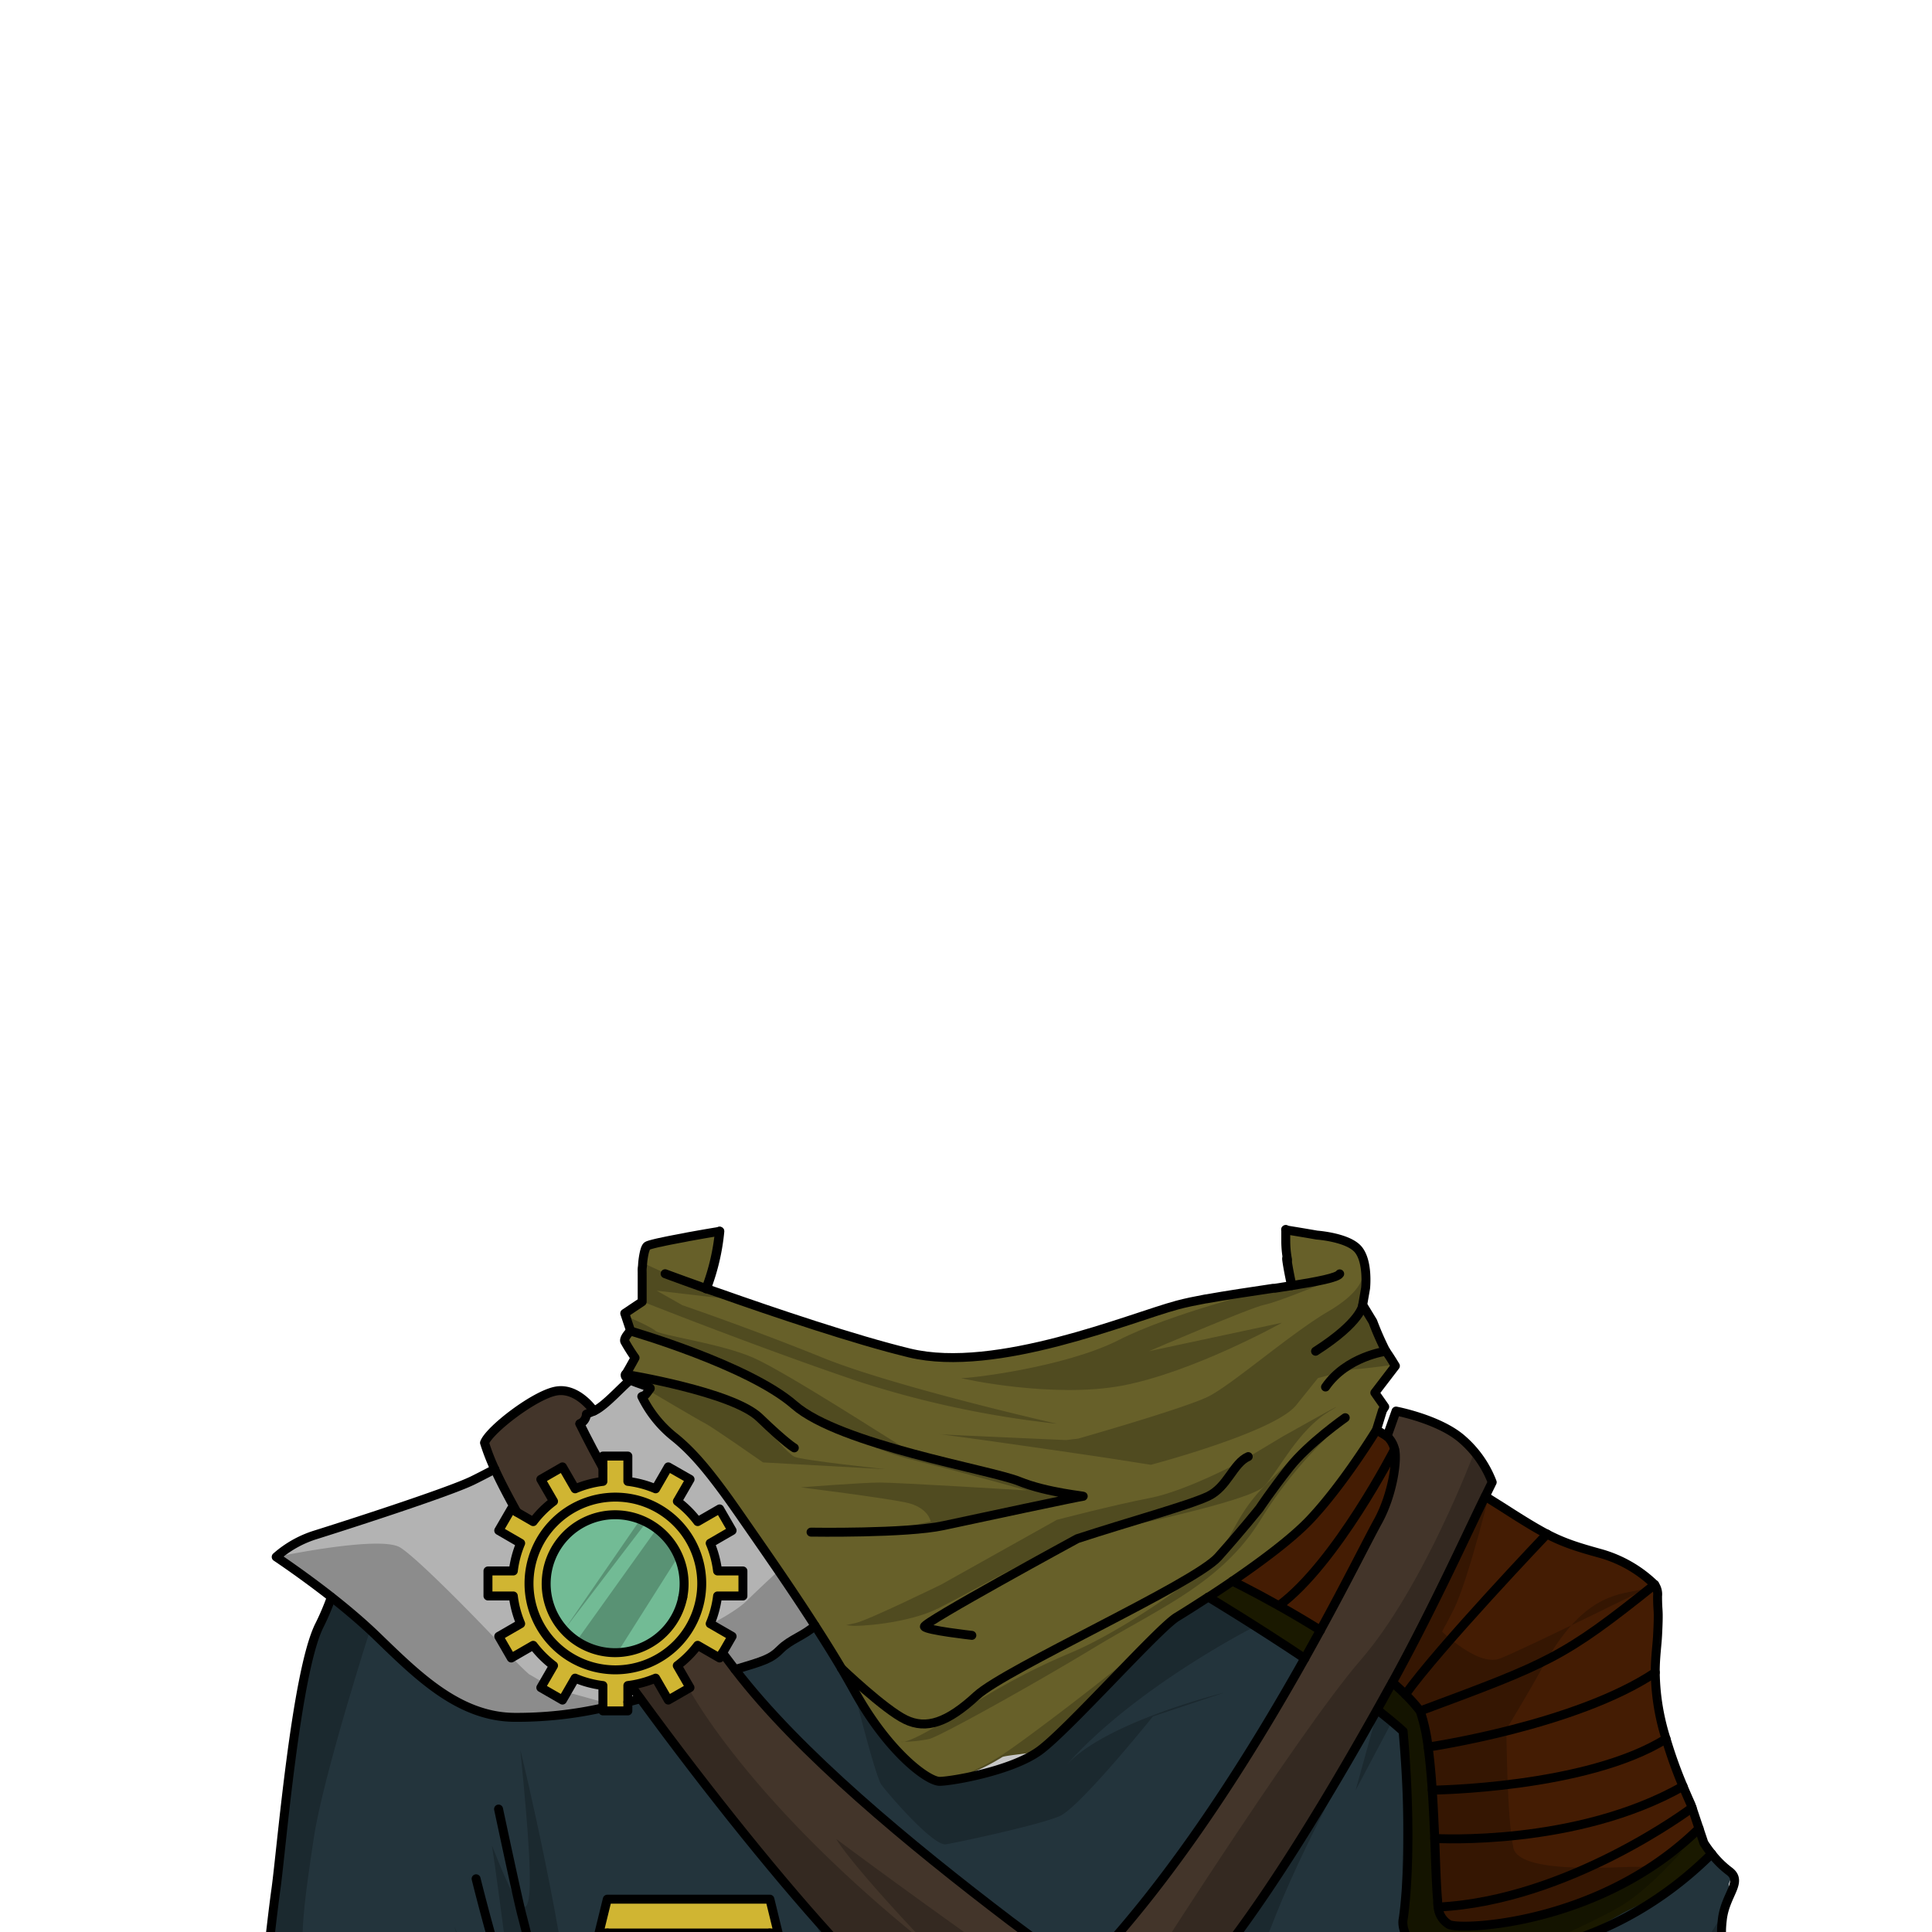 <svg xmlns="http://www.w3.org/2000/svg" xmlns:xlink="http://www.w3.org/1999/xlink" viewBox="0 0 432 432">
  <defs>
    <style>.GUNDAN_MONKEY_OUTFIT_MONKEY_OUTFIT_16_cls-1,.GUNDAN_MONKEY_OUTFIT_MONKEY_OUTFIT_16_cls-12,.GUNDAN_MONKEY_OUTFIT_MONKEY_OUTFIT_16_cls-13{fill:none;}.GUNDAN_MONKEY_OUTFIT_MONKEY_OUTFIT_16_cls-2{isolation:isolate;}.GUNDAN_MONKEY_OUTFIT_MONKEY_OUTFIT_16_cls-3{clip-path:url(#GUNDAN_MONKEY_OUTFIT_MONKEY_OUTFIT_16_clip-path);}.GUNDAN_MONKEY_OUTFIT_MONKEY_OUTFIT_16_cls-4{fill:#43352a;}.GUNDAN_MONKEY_OUTFIT_MONKEY_OUTFIT_16_cls-5{fill:#441c03;}.GUNDAN_MONKEY_OUTFIT_MONKEY_OUTFIT_16_cls-6{fill:#676029;}.GUNDAN_MONKEY_OUTFIT_MONKEY_OUTFIT_16_cls-7{fill:#1a1900;}.GUNDAN_MONKEY_OUTFIT_MONKEY_OUTFIT_16_cls-8{fill:#23343c;}.GUNDAN_MONKEY_OUTFIT_MONKEY_OUTFIT_16_cls-9{fill:#d0b532;}.GUNDAN_MONKEY_OUTFIT_MONKEY_OUTFIT_16_cls-10{fill:#72bb95;}.GUNDAN_MONKEY_OUTFIT_MONKEY_OUTFIT_16_cls-11{fill:#b3b3b3;}.GUNDAN_MONKEY_OUTFIT_MONKEY_OUTFIT_16_cls-12,.GUNDAN_MONKEY_OUTFIT_MONKEY_OUTFIT_16_cls-13{stroke:#000;stroke-linecap:round;stroke-linejoin:round;}.GUNDAN_MONKEY_OUTFIT_MONKEY_OUTFIT_16_cls-12{stroke-width:2px;}.GUNDAN_MONKEY_OUTFIT_MONKEY_OUTFIT_16_cls-13{stroke-width:2.09px;}.GUNDAN_MONKEY_OUTFIT_MONKEY_OUTFIT_16_cls-14{opacity:0.22;mix-blend-mode:multiply;}</style>
    <clipPath id="clip-path">
      <path class="GUNDAN_MONKEY_OUTFIT_MONKEY_OUTFIT_16_cls-1" d="M303.07,216.51a.8.8,0,0,1,.07.36.91.91,0,0,1-.65.82l-1.28.44c.07.9.15,1.73.26,2.51a65.28,65.28,0,0,1,9.95,6.19c.38.29,1.15.9,2,1.64.33.29.68.6,1,.91a.91.91,0,0,1,.11,1.15.89.89,0,0,1-.74.39h0a1,1,0,0,1-.35-.07,41.57,41.57,0,0,0-3.92-1.52l-.11,0c-.51-.17-1-.34-1.51-.48l-.44-.13-.52-.15a57.15,57.15,0,0,0-5.92-1.33l0,.14a146.6,146.6,0,0,0,15.83,6.06A102.31,102.31,0,0,0,329,236.46a66,66,0,0,0,11.45,1.17.89.89,0,0,1,.35,1.71,20.21,20.21,0,0,1-2.13.79A47.53,47.53,0,0,1,328.42,242l0,.14.26.1q.48.17,1,.39l.89.37.12,0,1,.42c.21.09.44.2.65.31s.71.33,1.08.53c1,.5,1.91,1,2.83,1.59l.13.08a4.53,4.53,0,0,1,.4.26l.71.46.6.41c.76.52,1.58,1.16,2.44,1.88l.15.12a3.76,3.76,0,0,1,.32.28c.34.29.72.64,1.09,1l.43.42c.11.1.21.21.31.32a3.5,3.5,0,0,1,.37.39c.17.17.35.36.52.56s.28.3.44.49c.73.86,1.39,1.73,2,2.64.16.22.32.46.47.71l.08.12.28.47a31.6,31.6,0,0,1,1.53,2.88c.09.23.18.43.3.68s.31.78.49,1.24l0,.11c.09.24.18.49.27.76,0,0,0,.08,0,.14s.14.84.26,2.06c1.19,1.64,2.28,3.3,3.24,4.94,9.54,16.31,11.44,39.67,4.73,58.13a55,55,0,0,1-17.93,25c-1.11.85-2.28,1.66-3.57,2.47a37.52,37.52,0,0,1-14.55,5.38q-.76.11-1.56.18h-.1l-.41,0c-.74.06-1.5.09-2.27.09h-.59c-.51,0-1,0-1.57-.05s-1.37-.09-2.15-.18a36.5,36.5,0,0,1-4.27-.79l-.13,0-.35-.1a40,40,0,0,1-12.72-5.89,51.47,51.47,0,0,1-16.93-20.07.89.89,0,0,1,.41-1.19.9.9,0,0,1,1.2.41A49.64,49.64,0,0,0,296.65,352a39.14,39.14,0,0,0,12.46,3c.67,0,1.37.08,2.08.08.4,0,.8,0,1.19,0l.63,0c8.33-.49,16.63-4.53,23.36-11.38a47.91,47.91,0,0,0,8.93-12.74,31.09,31.09,0,0,0,.55-11.57c-.07-.54-.16-1.08-.25-1.6a50.87,50.87,0,0,0-5.57-15.1,77.07,77.07,0,0,0-9.13-13.39l-.13.07c.5,1.57.91,3,1.24,4.45.25,1.06.47,2.18.68,3.34a51.32,51.32,0,0,1,.36,16.08v.16c-.14,1-.35,2.16-.63,3.42l-.06.27c-.07.29-.14.56-.21.83a1.05,1.05,0,0,1-.71.68s0,.08,0,.11v-.07l-.06-.06h-.07a.64.64,0,0,1-.24,0,.85.85,0,0,1-.54-.42.93.93,0,0,1-.06-.74c0-.18.09-.36.12-.55a29.65,29.65,0,0,0-2.19-7.72,44.57,44.57,0,0,0-5.79-9.54c-.85-1.11-1.71-2.15-2.53-3.1l-.45-.52a65.33,65.33,0,0,0-10.8-9.73,57,57,0,0,0-6.14-3.82l-.09.11a40.21,40.21,0,0,1,4.29,5.46c.31.47.6.94.88,1.43.05.07.2.37.2.37.13.23.26.47.39.74a20.07,20.07,0,0,1,.86,2,28,28,0,0,1,1.5,5.08,4.64,4.64,0,0,1,.11.65,12.65,12.65,0,0,1,.16,1.88c0,5.4-3.67,9.4-9.78,15.35a.89.89,0,0,1-1.25,0,.9.9,0,0,1,0-1.25,26.8,26.8,0,0,0,5.92-8.79,14.43,14.43,0,0,0,.26-9.92A18,18,0,0,0,305,293a20.63,20.63,0,0,0-1.35-2.2l-.06-.09c-.28-.39-.59-.81-.92-1.22a4.19,4.19,0,0,0-.26-.33,38.31,38.31,0,0,0-6.88-6.31,60.12,60.12,0,0,0-6.66-4.2l-.17-.09c-.85-.47-1.78-.95-3.12-1.62a48,48,0,0,1-7.57-1l-.14,0,.06.13c4.13,10.13,5.22,19.61,3.22,28.22a35.6,35.6,0,0,1-1,3.51,33.59,33.59,0,0,1-1.56,3.75.9.9,0,0,1-.81.5,1,1,0,0,1-.37-.08.89.89,0,0,1-.45-1.16,27.46,27.46,0,0,0,1.71-6.08c2.47-15.42-8-30.58-9.27-32.28l-.69-.5-.5-.43a2.76,2.76,0,0,1-.27-.23l-.18-.16c-.23-.23-.46-.46-.66-.68s-.47-.54-.68-.81a10.14,10.14,0,0,1-.83-1.27l-.05-.07-.06.06c-.84.68-1.6,1.25-2.37,1.77a32.27,32.27,0,0,1-4.89,2.82,22.79,22.79,0,0,1-9.63,2.3c-1.12,0-2.13,0-3-.06-1.71-.06-3.31-.18-4.76-.34a63.9,63.9,0,0,1-6.91-1.08A57.83,57.83,0,0,1,227.8,272c-1.65-.57-3.21-1.21-4.73-1.88a16.8,16.8,0,0,1-3.19,2.31c-1.5,1.66-14.59,16.65-11.49,32.24a24.17,24.17,0,0,0,2.11,6,.91.91,0,0,1-.36,1.19.86.86,0,0,1-.44.12.91.91,0,0,1-.77-.44,30,30,0,0,1-3.23-7.34c-2.47-8.58-1.12-18.09,4-28.26l.06-.13-.14,0a71.42,71.42,0,0,1-9.79,1.08,93.26,93.26,0,0,0-11.14,5.21c-.44.24-.87.48-1.29.73-5.55,3.26-9.51,6.68-11.79,10.17-4.42,6.77-2.28,13.86,6.35,21.07a.9.9,0,0,1,.12,1.24.94.94,0,0,1-.7.34.87.87,0,0,1-.55-.2c-11.48-9-14.79-12.78-10-23.08a21,21,0,0,1,1.82-3.08,40,40,0,0,1,6.59-7l-.08-.12a77,77,0,0,0-25.43,17.47,43.65,43.65,0,0,0-7.19,9.55,24.86,24.86,0,0,0-2.75,7.82l0,.08h0l-.09,0-.05.15a.78.78,0,0,1-.13.18.5.5,0,0,1-.07.08.85.85,0,0,1-.17.12l-.1.05-.16,0a.31.31,0,0,1-.15,0h-.07l-.12,0a1.09,1.09,0,0,1-.31-.13,1,1,0,0,1-.24-.23.92.92,0,0,1-.15-.3l-.06-.21a41.34,41.34,0,0,1-.35-19.73,47,47,0,0,1,2.59-8.32l-.12-.08a77.62,77.62,0,0,0-12,14,45.25,45.25,0,0,0-6.92,15.07c-.11.52-.22,1.05-.31,1.64a24.82,24.82,0,0,0,.68,11.42,49.09,49.09,0,0,0,12,13.42l0-.06,0,.14a50.32,50.32,0,0,0,29.08,10.72c.49,0,1,0,1.46,0a57.51,57.51,0,0,0,18.3-3.15,54.23,54.23,0,0,0,20.28-19.36.9.9,0,0,1,.77-.43.93.93,0,0,1,.46.12.88.88,0,0,1,.4.56.83.83,0,0,1-.1.67,56,56,0,0,1-21,20,57.78,57.78,0,0,1-9.55,4.19l-1.19.39-.33.1-.13,0c-1.57.48-3.18.88-4.78,1.21l-.7.13-.25.05-1,.17-.21,0c-.41.07-.85.15-1.28.2s-1.06.14-1.61.2l-1.41.13-.14,0h-.11c-1.16.09-2.31.14-3.42.15h-.54l-1.63,0-1,0-.47,0-1.77-.15c-.6-.05-1.19-.12-1.79-.2l-.15,0c-.52-.08-1.06-.15-1.6-.25l-1.09-.19-.2,0-.68-.14c-.52-.1-1.05-.22-1.56-.35l-.12,0a10.56,10.56,0,0,0-1.32-.26l.09-1.06h-.15v.06l-.22.86c-.55-.16-1.1-.32-1.65-.5s-1-.31-1.5-.49l-.28-.1-.43-.15-.36-.13-.66-.24-1.62-.65c-.46-.19-.93-.39-1.4-.61s-1.1-.49-1.65-.76l-.37-.18c-.57-.29-1.16-.59-1.74-.91l-.32-.18c-.3-.16-.61-.32-.9-.5-1-.6-2-1.17-2.86-1.75s-1.48-1-2.21-1.51c-.95-.67-1.91-1.41-2.93-2.25l-.79-.65-1.06-.94c-.55-.48-1.05-.94-1.53-1.41s-.77-.75-1.15-1.13l-.55-.57-.28-.3L120,342c-.17-.18-.34-.36-.49-.55l-.07-.07-.08-.12h0l-.07-.1c-.53-.59-1-1.18-1.5-1.79-.33-.39-.65-.8-1-1.22l-.11,0V338l-.09-.12c-.1-.13-.18-.25-.26-.37s-.42-.54-.63-.85l-.42-.59c-.36-.53-.73-1.08-1.07-1.62s-.64-1-1-1.54l-.18-.32c-.21-.36-.42-.71-.61-1.08-.08-.12-.38-.67-.38-.67a.53.53,0,0,1-.06-.13l-.33-.61-.16-.31-.21-.41-.06-.13c-.3-.59-.59-1.19-.86-1.8a58.17,58.17,0,0,1-4.92-26.72c0-1.19.16-2.47.31-3.9.2-1.68.42-3.17.69-4.55a57.78,57.78,0,0,1,9.82-23.09c.33-.45.66-.89,1-1.33s.55-.7.84-1.05.81-1,1.23-1.47l.94-1.09c.15-1.15.3-2,.31-2a.58.58,0,0,1,.06-.17c.2-.48.42-.95.65-1.42s.34-.68.55-1l0-.09a27.1,27.1,0,0,1,2-3c.17-.24.36-.48.55-.72.42-.54.9-1.1,1.52-1.77l.23-.24c.39-.41.81-.83,1.24-1.23.2-.2.43-.41.66-.61s.37-.32.58-.5c.45-.4.94-.78,1.43-1.16l.09-.07c.18-.14.37-.29.56-.42a47.75,47.75,0,0,1,10-5.54l1.34-.53.1,0,.57-.21.18-.07,1.15-.41.65-.21a6.48,6.48,0,0,1,.62-.2c.4-.14.81-.27,1.22-.39l.24-.07V242l-2-.15h-.16a65.83,65.83,0,0,1-10.46-1.64l-.15,0c-.87-.23-1.72-.49-2.5-.77a.89.89,0,0,1,.29-1.73,102.5,102.5,0,0,0,14.3-1.17c4.79-.71,9.89-1.75,15.15-3.07,6.34-1.6,13.15-3.69,19.69-6.06l0-.14c-1.43.18-3,.44-4.87.8a77.64,77.64,0,0,0-9.57,2.43l-.3.09h0l-1,.34a.87.87,0,0,1-.32.06.89.89,0,0,1-.52-1.6c1-.75,2-1.47,3-2.13a92.83,92.83,0,0,1,16.91-8.12l.22-.09-5.47-1.28a.88.88,0,0,1-.69-.84.89.89,0,0,1,.63-.88,34.73,34.73,0,0,1,9.14-1.07h1.09L139.5,117-6.93,133V442.5H445V120.86Z" />
    </clipPath>
  </defs>
  <g class="GUNDAN_MONKEY_OUTFIT_MONKEY_OUTFIT_16_cls-2">
    <g id="Outfit">
      <g class="GUNDAN_MONKEY_OUTFIT_MONKEY_OUTFIT_16_cls-3">
        <path class="GUNDAN_MONKEY_OUTFIT_MONKEY_OUTFIT_16_cls-4" d="M327,321.84a24,24,0,0,1,6.71,9.59s-.55,1.13-1.56,3.17c-3.1,6.2-11.45,24.67-20.76,41.58-1.13,2-2.27,4.09-3.44,6.17-15.06,26.85-34,57.41-48.12,69-5.56-2.91-11.42-6.32-17.59-10.33,20-20.63,37.45-48.62,49.55-70.19,1.22-2.17,2.38-4.28,3.49-6.3C301.55,353,306,344,308.13,340.16c3.29-6,4.34-13.74,3.71-16.08a5.79,5.79,0,0,0-1.66-2.9l0,0,2-5.64S321.87,317.35,327,321.84Z" />
        <path class="GUNDAN_MONKEY_OUTFIT_MONKEY_OUTFIT_16_cls-4" d="M320.54,467.65l.55,25.25H300.52C262.78,484.79,210.1,459,188,435.26c-12.51-13.44-29.58-34.59-44.77-55.42l-2.2-3a23.06,23.06,0,0,0,5.62-1.57l2.83,4.9,4.85-2.79-2.84-4.91A23.25,23.25,0,0,0,156,367.9l4.91,2.83.66-1.15c.92,1.23,1.86,2.48,2.82,3.73h0c14.26,18.65,39,39.07,61.53,56.22q8.46,6.42,16.3,11.5c6.17,4,12,7.42,17.59,10.33C293.87,469.25,315.89,468.14,320.54,467.65Z" />
        <path class="GUNDAN_MONKEY_OUTFIT_MONKEY_OUTFIT_16_cls-5" d="M378.36,404.21l-.23-.68c-.64-1.43-1.24-2.8-1.79-4.12a102.19,102.19,0,0,1-3.8-10.6A51.37,51.37,0,0,1,370.13,374c0-3.4.4-5.95.52-8.29.33-6.5,0-4.71,0-8.78a3.73,3.73,0,0,0-.67-2.58,28.39,28.39,0,0,0-12-6.92c-5.34-1.47-8.34-2.43-12.09-4.38-2.42-1.26-5.15-2.92-9-5.41-1.42-.91-3-1.92-4.76-3-3.1,6.2-11.45,24.67-20.76,41.58,1,.9,2,1.8,2.9,2.7a40.1,40.1,0,0,1,3.29,3.69,41.2,41.2,0,0,1,1.78,8.08c.4,3,.7,6.24.92,9.63.25,3.61.41,7.33.56,10.81.21,5.69.36,10.78.65,13.84a7.85,7.85,0,0,0,.11,1.49,5,5,0,0,0,2.48,3.92c2.76,1.3,33.92.06,55.86-21.5Z" />
        <path class="GUNDAN_MONKEY_OUTFIT_MONKEY_OUTFIT_16_cls-5" d="M310.18,321.18l0,0-2.36-1.43s-7.31,12-14.78,19.95c-4,4.26-11.09,9.51-17.46,13.86,0,0,4.36,2.12,10.39,5.5,2.83,1.58,6,3.45,9.3,5.5C301.55,353,306,344,308.13,340.16c3.29-6,4.34-13.74,3.71-16.08A5.79,5.79,0,0,0,310.18,321.18Z" />
        <path class="GUNDAN_MONKEY_OUTFIT_MONKEY_OUTFIT_16_cls-6" d="M307.44,311.4l2.21,3.14-.49.8-1.36,4.39s-7.31,12-14.78,19.94c-4,4.27-11.09,9.52-17.45,13.87-1.88,1.29-3.71,2.5-5.36,3.58h0a1.67,1.67,0,0,1-.24.16c-1.73,1.13-3.27,2.11-4.51,2.89l-.72.46-.06,0c-.22.14-.45.27-.64.41l-.88.53a27.82,27.82,0,0,0-3.64,3.14c-.15.14-.31.3-.46.46a1.57,1.57,0,0,0-.27.25c-5,4.89-12.8,13.21-18.92,19.29-.53.54-1.07,1.07-1.59,1.56-1.19,1.16-2.3,2.21-3.29,3.1l-.42.37c-.38.34-.73.65-1.06.92l-.08.06-.34.27c-.23.17-.44.34-.64.48-.69.5-7.63,1-8.35,1.42-.23.15-.47.3-.7.43a.2.2,0,0,1-.09.05l-.69.41a42.85,42.85,0,0,1-7.66,3.47l-.68.22c-.56.17-1.09.32-1.57.43l-.47.11-.19,0-.39.08-.37.06-.34,0c-.3,0-.57.05-.8.05a7.68,7.68,0,0,1-3.53-1.55l-.81-.58c-.27-.19-.56-.4-.85-.64s-.36-.29-.55-.44l-.6-.52-.41-.37c-.06,0-.11-.1-.17-.15l-.15-.14a46.46,46.46,0,0,1-3.31-3.37l-.86-1c-.29-.34-.57-.68-.86-1-.17-.2-.33-.41-.5-.62s-.39-.49-.59-.75c-.66-.89-1.34-1.82-2-2.81-.18-.25-.36-.51-.53-.77-1.1-1.65-2.2-3.45-3.28-5.39l-.15-.29a.44.44,0,0,0-.06-.1c-.85-1.54-1.77-3.12-2.72-4.74-1.86-3.13-3.88-6.36-5.94-9.56-1.25-1.94-2.51-3.87-3.77-5.76L177.26,356c-4.69-7-9.12-13.28-12-17.43l-2.11-3c-4.74-6.64-8.21-10.78-12.19-14a26.14,26.14,0,0,1-7.46-9.23,2.65,2.65,0,0,1,.36-.14,1.21,1.21,0,0,0,.36-.18l.09-.08a4.68,4.68,0,0,0,.53-.64l.12-.15.42-.58s0,0,0-.05,0,0,0-.05a.65.65,0,0,0-.23-.17l0,0-.16-.07-.21-.09-.19-.07-1.94-.69-.46-.17a7.21,7.21,0,0,1-2-1.06,1.14,1.14,0,0,1-.16-.15v0a.5.5,0,0,1-.08-.14.4.4,0,0,1,0-.41c1-1.83,2.09-3.71,2.09-3.71a39.84,39.84,0,0,1-2.38-3.63c-.33-.76,1.3-2.38,1.3-2.38l-1.3-3.9,3.89-2.6v-5s0-.41,0-1c0-.08,0-.16,0-.24s0-.13,0-.21c0-.29,0-.6,0-.94s.06-.63.09-.95a17.74,17.74,0,0,1,.45-2.93c0-.12.07-.24.11-.36a1.72,1.72,0,0,1,.07-.21c0-.08.07-.16.1-.23a1.18,1.18,0,0,1,.11-.19,1,1,0,0,1,.15-.18l.11-.07a2.11,2.11,0,0,1,.37-.15c.26-.09.62-.18,1.06-.3l.54-.13.25-.06.5-.11h.06l.85-.19c1.3-.28,2.86-.57,4.55-.89l1-.2,2.12-.38,1.08-.19c1.24-.22,2.54-.43,3.75-.63a48.86,48.86,0,0,1-3,12.82l2.92,1c12.06,4.26,30.45,10.48,42.58,13.4,19.4,4.66,49.34-7.92,59.84-10.73,1.78-.48,4-.94,6.37-1.38l.1,0c4.62-.83,10.05-1.63,15-2.37l.19,0,.14,0c1.31-.2,2.57-.39,3.78-.59-.76-3.41-1.06-5.68-1.09-5.95l.08,0,0-.16a22.7,22.7,0,0,1-.33-3.67c0-.22,0-.45,0-.68,0-.51,0-1,0-1.52,0-.16,0-.32,0-.47h0l.18,0,.24,0,.38.06.37.06.38.06,1.64.27.45.08.47.07.4.08c.13,0,.27,0,.39.06l2.12.36s7,.49,9.26,3.25,1.62,8.62,1.62,8.62l-.65,3.74,2.27,3.73s.11.3.31.77a1.46,1.46,0,0,0,.07.19c.29.72.7,1.75,1.13,2.73l.33.79a14.43,14.43,0,0,0,1.09,2.18c.15.19.34.47.57.79l.21.33c.36.56.75,1.19,1,1.6a1.12,1.12,0,0,0,.1.16l.22.37Z" />
        <path class="GUNDAN_MONKEY_OUTFIT_MONKEY_OUTFIT_16_cls-7" d="M381,412.09l-1.09-3.25c-21.94,21.56-53.1,22.8-55.86,21.5a5,5,0,0,1-2.48-3.92,7.85,7.85,0,0,1-.11-1.49c-.29-3.06-.44-8.15-.65-13.84-.15-3.48-.31-7.2-.56-10.81-.22-3.39-.52-6.68-.92-9.63a41.2,41.2,0,0,0-1.78-8.08,40.1,40.1,0,0,0-3.29-3.69c-.9-.9-1.88-1.8-2.9-2.7-1.13,2-2.27,4.09-3.44,6.17,2.16,1.68,4.1,3.28,5.74,4.77,2.43,27.78,0,42.08,0,42.08s-.54,2.38,2,5.64a6.62,6.62,0,0,0,3,1.48c9.1,2.69,38.93,3.11,64-21.81A26.31,26.31,0,0,1,381,412.09Z" />
        <path class="GUNDAN_MONKEY_OUTFIT_MONKEY_OUTFIT_16_cls-7" d="M275.56,353.54c-1.87,1.29-3.7,2.5-5.35,3.58.27.17,10.52,6.36,21.55,13.72,1.22-2.17,2.38-4.28,3.49-6.3-3.28-2.05-6.47-3.92-9.3-5.5C279.92,355.66,275.56,353.54,275.56,353.54Z" />
        <path class="GUNDAN_MONKEY_OUTFIT_MONKEY_OUTFIT_16_cls-8" d="M389.59,449.14c-.12-.43-.24-.84-.36-1.24-.21-.71-.41-1.37-.61-2-.14-.46-.27-.88-.41-1.3s-.26-.79-.39-1.17c-.18-.57-.36-1.09-.53-1.59l-.34-.95c-.49-1.39-.93-2.53-1.3-3.5l-.18-.47-.33-.87a.76.76,0,0,0,0-.11c-.08-.24-.17-.46-.24-.69s-.25-.73-.35-1.07v-.05a7.79,7.79,0,0,1-.27-1.11c0-.15-.06-.29-.08-.44l0-.2c0-.16,0-.31,0-.48v0a3.25,3.25,0,0,1,0-.33c0-.68,1-1.45,1.07-2.35.06-.44.12-.86.18-1.27v0c.05-.34.11-.66.18-1a.11.11,0,0,1,0-.06c.05-.3.11-.58.17-.85a36.82,36.82,0,0,0,.74-3.82,5.59,5.59,0,0,0,0-.57c0-1.26,1.5-2.29.19-3.26a20.69,20.69,0,0,1-3.9-3.86q-2.73,2.72-5.49,5l-1,.83c-.76.63-2.5,1.23-3.26,1.82-.27.21-.54.42-.81.61-2.66,2-7.24,3.73-9.87,5.25-.27.17-.54.31-.81.46-.59.34-1.18.66-1.77,1-.29.16-.57.31-.86.45-1.14.58-2.28,1.13-3.4,1.63-.29.14-.57.26-.85.37-.83.37-1.66.71-2.49,1l-.83.31c-1.09.41-2.17.79-3.25,1.14l-.8.25a67.27,67.27,0,0,1-7.45,1.84h0l-.13,0h0c-.74.14-1.46.25-2.17.35l-.7.1-1.39.18-1.43.14-1.53.11c-.33,0-.66,0-1,.05h0l-.73,0q-1,0-2,0h-.5l-.79,0-1,0c-.42,0-.82-.05-1.21-.09s-.94-.07-1.37-.13l-.66-.07c-.86-.11-1.65-.24-2.38-.39-.48-.11-.93-.21-1.35-.32-.15,0-.3-.07-.44-.12h0a.47.47,0,0,1-.16,0,8.4,8.4,0,0,1-2.72-1.2h0a2,2,0,0,1-.3-.27c-2.59-3.26-2-5.64-2-5.64s2.43-14.3,0-42.08c-.75-.68-1.56-1.38-2.42-2.1-.64-.54-1.32-1.09-2-1.65h0l-1.29-1c-.09.17-.19.34-.29.51l-2,3.54c0,.09-.09.16-.13.25h0c-2.07,3.65-4.22,7.35-6.39,11.05l-.79,1.32c-.24.42-.5.83-.75,1.25-.5.85-1,1.71-1.53,2.55-2.58,4.27-5.19,8.48-7.81,12.57q-1.46,2.26-2.92,4.47c-3.39,5.15-6.79,10-10.11,14.41-.71,1-1.42,1.87-2.12,2.76-.46.6-.93,1.19-1.4,1.77l-.69.85c-.67.83-1.34,1.63-2,2.41a1.27,1.27,0,0,1-.11.13c-.67.77-1.32,1.52-2,2.24-.89,1-1.78,1.93-2.64,2.81l-.65.65c-.84.83-1.67,1.6-2.47,2.32-.24.22-.46.41-.69.6l-.64.55c.63.33,1.25.66,1.87,1,.4.22.8.41,1.19.61.55.28,1.1.56,1.65.82q5,2.43,9.58,4.35h0a0,0,0,0,0,0,0h0l2.09.84c.53.23,1.07.44,1.6.64l1.6.62c1.85.69,3.65,1.33,5.38,1.89.55.19,1.1.38,1.65.54,2.2.7,4.29,1.31,6.29,1.84l1.48.38,1.25.3c.6.15,1.2.28,1.78.41.87.2,1.72.37,2.54.54s1.35.26,2,.37l1.18.21c1.51.25,2.93.44,4.26.6.62.08,1.2.14,1.78.2l1.11.09c.51,0,1,.08,1.49.11l1.52.09,1,0a47.16,47.16,0,0,0,6.41-.18l.55,25.25h76.4S393.71,463.44,389.59,449.14Z" />
        <path class="GUNDAN_MONKEY_OUTFIT_MONKEY_OUTFIT_16_cls-8" d="M297.76,492.28c-.87-.2-1.73-.41-2.6-.64l-.19,0q-3.51-.9-7.1-2l-.12,0-1.91-.59c-.55-.16-1.11-.34-1.67-.53s-1.23-.4-1.85-.6-1-.34-1.52-.51c-2.7-.91-5.4-1.9-8.12-2.94-1-.39-2-.78-3-1.19s-1.87-.75-2.81-1.14q-2.7-1.12-5.41-2.32c-.52-.23-1.05-.46-1.57-.71-1.24-.55-2.49-1.12-3.73-1.71l-1.86-.87c-.91-.44-1.83-.88-2.74-1.34s-1.86-.92-2.78-1.39l-.19-.1c-1-.5-2-1-3-1.52-.73-.38-1.48-.77-2.21-1.17-1.21-.65-2.41-1.31-3.61-2l-.21-.12-1.81-1c-.52-.3-1.05-.59-1.57-.9l-1.75-1a2.09,2.09,0,0,1-.29-.16l-.61-.36a1.53,1.53,0,0,1-.16-.11l-.49-.29-2.45-1.47-2.82-1.75-.07-.05c-.85-.53-1.7-1.07-2.54-1.62-.24-.14-.47-.3-.71-.46-.8-.52-1.59-1-2.37-1.57s-7.61-.93-8.29-1.4c-1.75-1.2-3.47-2.41-5.15-3.65l-1.37-1c-.66-.48-1.3-1-1.93-1.45-.82-.62-1.63-1.25-2.43-1.88l-1.39-1.13c-.47-.36-.92-.73-1.37-1.11s-.91-.75-1.35-1.13-.88-.74-1.31-1.12a119.54,119.54,0,0,1-9.38-9c-2.06-2.22-4.26-4.65-6.53-7.25h0c-1.61-1.83-3.27-3.74-4.95-5.73-1.37-1.6-2.76-3.26-4.16-5-.92-1.1-1.84-2.21-2.77-3.35-.5-.61-1-1.23-1.51-1.86s-1-1.19-1.45-1.78l-1.32-1.64a1.09,1.09,0,0,1-.13-.17c-4.37-5.44-8.84-11.16-13.23-17-.5-.64-1-1.3-1.47-2s-1-1.29-1.46-1.94l-1.46-1.95c-.62-.83-1.24-1.66-1.84-2.49-.34-.45-.66-.9-1-1.34l-1.49-2c-.93.27-1.86.51-2.79.75v2h-5.58v-.65h0l-.07,0c-1.46.31-2.89.58-4.31.82l-.87.15c-1.13.18-2.24.34-3.34.47a80.86,80.86,0,0,1-11.31.65,21.85,21.85,0,0,1-2.3-.14c-.37,0-.74-.08-1.1-.13-.69-.11-1.38-.24-2-.41l-.65-.15-.4-.11-.53-.16-.58-.18c-.26-.08-.51-.17-.76-.27h0l-.93-.35-.92-.38-.91-.41q-.45-.21-.9-.45A45,45,0,0,1,95.39,376l-.73-.59c-.58-.46-1.15-.94-1.73-1.44l-.24-.2c-.6-.51-1.18-1-1.77-1.57-.3-.26-.58-.53-.87-.8l-1.11-1L87.45,369,84,365.67c-.41-.4-.84-.8-1.27-1.2l-.1-.09h0l-.1-.08-.9-.82a.86.86,0,0,0-.14-.13c-.06-.07-.14-.13-.21-.2l-.37-.32-.14-.12-.7-.62a.05.05,0,0,0,0,0c-.65-.57-1.32-1.13-2-1.69l-.16-.14c-1.15-1-2.3-1.89-3.43-2.78l-.35-.28c-.22.66-.5,1.39-.84,2.2v0c-.11.29-.24.59-.37.9s-.15.34-.23.52-.25.57-.39.86c-.27.6-.57,1.23-.89,1.89-5.2,10.62-8.44,50-9.63,58.71-.05.34-.1.68-.14,1.06s-.12.82-.17,1.26c-.18,1.33-.36,2.77-.53,4.26-.07.53-.13,1.06-.2,1.6h0c-.1.85-.2,1.72-.29,2.58,0,.35-.09.71-.13,1.06-.3,2.62-.58,5.18-.81,7.36,0,.14,0,.28,0,.42s-.07.56-.09.83l-.09.77c-.13,1.23-.24,2.24-.31,3a1.24,1.24,0,0,1,0,.18c0,.24,0,.44-.06.6s0,.16,0,.21a1.31,1.31,0,0,1,0,.19s-2.28,12.11-3.9,20.24-1.63,19.83-1.63,19.83l2,5.21H300.52C299.61,492.7,298.68,492.5,297.76,492.28ZM172.15,474.81H135.79l-1.86,7.57h1.9v3.29a5.93,5.93,0,0,0,5.92,5.93h24.44a5.93,5.93,0,0,0,5.92-5.93v-3.29H174Zm0-25.08H135.79l-1.86,7.58h1.9v3.28a5.93,5.93,0,0,0,5.92,5.93h24.44a5.93,5.93,0,0,0,5.92-5.93v-3.28H174Zm0-25.08H135.79l-1.86,7.58h1.9v3.28a5.93,5.93,0,0,0,5.92,5.94h24.44a5.93,5.93,0,0,0,5.92-5.94v-3.28H174Z" />
        <path class="GUNDAN_MONKEY_OUTFIT_MONKEY_OUTFIT_16_cls-8" d="M225.91,429.53q8.46,6.42,16.3,11.5c20-20.63,37.45-48.62,49.55-70.19-11-7.36-21.28-13.55-21.55-13.72h0c-3.2,2.08-5.78,3.7-7.08,4.49-4.22,2.6-24.37,25.34-30.71,29.9s-19.7,6.82-22.3,6.82-11.37-6.34-19-20.14q-1.38-2.51-2.93-5.13c-1.86-3.13-3.88-6.36-5.94-9.55-2.35,2.18-5.51,3.06-7.69,5.25s-3.64,2.6-10.15,4.55C178.64,392,203.39,412.38,225.91,429.53Z" />
        <polygon class="GUNDAN_MONKEY_OUTFIT_MONKEY_OUTFIT_16_cls-9" points="172.11 432.23 174 432.23 172.15 424.66 135.79 424.66 133.93 432.23 135.83 432.23 172.11 432.23" />
        <path class="GUNDAN_MONKEY_OUTFIT_MONKEY_OUTFIT_16_cls-9" d="M166.1,356.86v-5.59h-5.67a23.24,23.24,0,0,0-1.65-6.2l4.9-2.84-2.79-4.83L156,340.23a22.71,22.71,0,0,0-4.54-4.54l2.84-4.91L149.43,328l-2.82,4.9a23.22,23.22,0,0,0-6.22-1.66v-5.66h-5.58v5.66a22.88,22.88,0,0,0-6.2,1.66l-2.84-4.9-4.83,2.79,2.83,4.91a23.3,23.3,0,0,0-4.55,4.54l-3.65-2.11h0l-1.25-.71-2.79,4.83,4.9,2.84a22.51,22.51,0,0,0-1.65,6.2h-5.67v5.59h5.67a22.61,22.61,0,0,0,1.65,6.2l-4.9,2.83,2.19,3.81,0,.05a.53.53,0,0,0,.06.1l.5.88.16-.09,4.74-2.74a23.57,23.57,0,0,0,4.55,4.54l-2.2,3.8h0l-.63,1.1.63.36,4.2,2.43,2.84-4.9a22.87,22.87,0,0,0,6.2,1.65v5.67h5.58v-5.67l.59-.08a23.26,23.26,0,0,0,5.63-1.57l.27.46a.49.49,0,0,0,.05.11l0,.07,2.29,4,.17.3,4.34-2.51.12-.06.08,0,.31-.18-2.84-4.91A23,23,0,0,0,156,367.9l4.91,2.83.66-1.15.86-1.5h0l1.27-2.18-.39-.22h0l-4.5-2.6a23.34,23.34,0,0,0,1.65-6.2Zm-28.49,16.51a19.31,19.31,0,1,1,19.3-19.3A19.32,19.32,0,0,1,137.61,373.37Z" />
        <path class="GUNDAN_MONKEY_OUTFIT_MONKEY_OUTFIT_16_cls-10" d="M137.1,338.71a15.41,15.41,0,0,1,15.57,18.41h0a15.37,15.37,0,1,1-15.57-18.42Z" />
        <path class="GUNDAN_MONKEY_OUTFIT_MONKEY_OUTFIT_16_cls-9" d="M137.61,334.76a19.31,19.31,0,1,0,19.3,19.31A19.31,19.31,0,0,0,137.61,334.76Zm15.06,22.37a15.46,15.46,0,0,1-14.56,12.29h-.9l-.48,0h-.11a.82.82,0,0,1-.22,0c-.31,0-.62-.05-.92-.09l-.41-.07a14.69,14.69,0,0,1-4.21-1.34l-.59-.3-.37-.22a3.57,3.57,0,0,1-.45-.27,4.92,4.92,0,0,1-.45-.28,15.47,15.47,0,0,1-1.5-1.17,6.87,6.87,0,0,1-.57-.52,10.09,10.09,0,0,1-.72-.74,15.39,15.39,0,0,1-2-2.8,2.73,2.73,0,0,1-.22-.41c-.08-.15-.15-.3-.23-.44l-.29-.65c-.07-.16-.14-.33-.2-.51s-.13-.32-.19-.49-.19-.61-.28-.92c0-.15-.08-.29-.11-.44s-.09-.37-.13-.56-.07-.39-.1-.58a3.23,3.23,0,0,1-.06-.33c0-.41-.1-.82-.13-1.24s0-1,0-1.44a15.4,15.4,0,0,1,14.85-14.85,14.91,14.91,0,0,1,2.69.15,4.39,4.39,0,0,1,.71.12,4.26,4.26,0,0,1,.69.15,5.06,5.06,0,0,1,.67.17c.23.06.45.13.67.21a6.23,6.23,0,0,1,.65.24,8.5,8.5,0,0,1,1,.42c.26.12.52.25.77.39l.34.18c.23.13.46.27.69.43l.08.05c.28.18.56.38.83.58s.5.39.74.6l0,0a8.68,8.68,0,0,1,.71.66c.22.2.43.42.64.65l0,.05c.23.25.43.5.63.76s.4.52.59.79a13.72,13.72,0,0,1,1,1.69,9.13,9.13,0,0,1,.43.89v0a7.72,7.72,0,0,1,.29.72c.07.18.14.37.19.55s.2.62.28.92.13.51.18.77.12.62.17.94.06.44.08.67a14.86,14.86,0,0,1-.22,4.61Z" />
        <path class="GUNDAN_MONKEY_OUTFIT_MONKEY_OUTFIT_16_cls-11" d="M182.22,363.5c-2.35,2.19-5.51,3.07-7.69,5.26s-3.64,2.6-10.15,4.55h0c-1-1.25-1.9-2.5-2.82-3.73l2.13-3.69-4.9-2.83a23.34,23.34,0,0,0,1.65-6.2h5.67v-5.59h-5.67a23.24,23.24,0,0,0-1.65-6.2l4.9-2.84-2.79-4.83L156,340.23a22.71,22.71,0,0,0-4.54-4.54l2.84-4.91L149.43,328l-2.82,4.9a23.22,23.22,0,0,0-6.22-1.66v-5.66h-5.58v2.64c-3.42-6.19-5.15-9.86-5.15-9.86a2.46,2.46,0,0,0,1.47-2.14l1.66-.7c1.86-.78,5.45-4.45,8.07-7,1.39.7,3.68,1.32,4.35,1.71,0,.1.08.21.11.31-.81,1.13-1,1.44-1.45,1.55a2.65,2.65,0,0,0-.36.14,26.14,26.14,0,0,0,7.46,9.23c4,3.27,7.45,7.41,12.19,14l2.11,3C169.14,344.15,175.89,353.69,182.22,363.5Z" />
        <path class="GUNDAN_MONKEY_OUTFIT_MONKEY_OUTFIT_16_cls-11" d="M125.77,380.14l-4.84-2.79,2.84-4.91a23.3,23.3,0,0,1-4.55-4.54l-4.9,2.83-2.8-4.84,4.9-2.83a23,23,0,0,1-1.64-6.2h-5.67v-5.59h5.67a22.86,22.86,0,0,1,1.64-6.2l-4.9-2.84,2.8-4.83,1.25.71c-2-3.52-3.65-6.75-4.94-9.6-2.08,1.09-3.85,2-5,2.56-5.69,2.76-30.06,10.56-35.26,12.18a24.09,24.09,0,0,0-8.61,4.88s5.81,3.86,12.37,9c3.32,2.62,6.83,5.56,9.89,8.51,9.1,8.78,18.36,18.2,30.87,18.36a87.87,87.87,0,0,0,19.92-2.12v-5a23,23,0,0,1-6.21-1.65Z" />
        <path class="GUNDAN_MONKEY_OUTFIT_MONKEY_OUTFIT_16_cls-4" d="M134.81,328.21v3a23.05,23.05,0,0,0-6.21,1.66l-2.83-4.9-4.84,2.79,2.84,4.91a23,23,0,0,0-4.55,4.54l-3.65-2.11h0c-2-3.52-3.65-6.75-4.94-9.6a48.55,48.55,0,0,1-2.29-5.9c1.08-2.92,11.38-10.83,16.14-11.59s8.31,4.49,8.31,4.49l-1.67.7a2.43,2.43,0,0,1-1.46,2.14S131.39,322,134.81,328.21Z" />
        <path class="GUNDAN_MONKEY_OUTFIT_MONKEY_OUTFIT_16_cls-12" d="M156.91,354.07a19.31,19.31,0,1,1-19.31-19.31A19.31,19.31,0,0,1,156.91,354.07Z" />
        <path class="GUNDAN_MONKEY_OUTFIT_MONKEY_OUTFIT_16_cls-12" d="M115.57,338.11l-1.25-.71-2.8,4.83,4.9,2.84a22.86,22.86,0,0,0-1.64,6.2h-5.67v5.59h5.67a23,23,0,0,0,1.64,6.2l-4.9,2.83,2.8,4.84,4.9-2.83a23.3,23.3,0,0,0,4.55,4.54l-2.84,4.91,4.84,2.79,2.83-4.9a23,23,0,0,0,6.21,1.65v5.67h5.58v-5.67l.59-.08a23.06,23.06,0,0,0,5.62-1.57l2.83,4.9,4.85-2.79-2.84-4.91A23.25,23.25,0,0,0,156,367.9l4.91,2.83.66-1.15,2.13-3.69-4.9-2.83a23.34,23.34,0,0,0,1.65-6.2h5.67v-5.59h-5.67a23.24,23.24,0,0,0-1.65-6.2l4.9-2.84-2.79-4.83L156,340.23a23,23,0,0,0-4.54-4.54l2.84-4.91L149.43,328l-2.83,4.9a23.05,23.05,0,0,0-6.21-1.66v-5.66h-5.58v5.66a23.05,23.05,0,0,0-6.21,1.66l-2.83-4.9-4.84,2.79,2.84,4.91a23,23,0,0,0-4.55,4.54l-3.65-2.11" />
        <path class="GUNDAN_MONKEY_OUTFIT_MONKEY_OUTFIT_16_cls-12" d="M152.67,357.13a15.42,15.42,0,1,1,.29-2.56,15.45,15.45,0,0,1-.29,2.56" />
        <path class="GUNDAN_MONKEY_OUTFIT_MONKEY_OUTFIT_16_cls-12" d="M148.72,284.81l1.08.4h0c1.48.55,4.35,1.59,8.11,2.93l2.92,1c12.06,4.26,30.45,10.48,42.58,13.4,19.4,4.66,49.34-7.92,59.84-10.73,1.78-.48,4-.94,6.37-1.38l.1,0c4.62-.83,10.05-1.63,15-2.37l.19,0,.14,0c1.31-.2,2.57-.39,3.78-.59,5.8-.92,10.24-1.79,10.73-2.63" />
        <path class="GUNDAN_MONKEY_OUTFIT_MONKEY_OUTFIT_16_cls-12" d="M287.88,281.73c0-.08,0-.17-.05-.26l0-.16a22.7,22.7,0,0,1-.33-3.67c0-.22,0-.45,0-.68,0-.51,0-1,0-1.52,0-.16,0-.32,0-.47s0,0,0,0" />
        <path class="GUNDAN_MONKEY_OUTFIT_MONKEY_OUTFIT_16_cls-13" d="M287.74,281.46a.08.08,0,0,0,0,0c0,.27.33,2.54,1.09,5.95" />
        <path class="GUNDAN_MONKEY_OUTFIT_MONKEY_OUTFIT_16_cls-12" d="M141.66,308.13c-1.48.57-6.1,6.21-8.87,7.38l-1.67.7a2.43,2.43,0,0,1-1.46,2.14" />
        <path class="GUNDAN_MONKEY_OUTFIT_MONKEY_OUTFIT_16_cls-12" d="M182.22,363.51c-2.35,2.18-5.51,3.06-7.69,5.25s-3.64,2.6-10.15,4.55" />
        <path class="GUNDAN_MONKEY_OUTFIT_MONKEY_OUTFIT_16_cls-12" d="M110.63,328.51c-2.08,1.09-3.85,2-5,2.56-5.69,2.76-30.06,10.56-35.26,12.18a24.09,24.09,0,0,0-8.61,4.88s5.81,3.86,12.37,9c3.32,2.62,6.83,5.56,9.89,8.51,9.1,8.78,18.36,18.2,30.87,18.36a87.87,87.87,0,0,0,19.92-2.12" />
        <path class="GUNDAN_MONKEY_OUTFIT_MONKEY_OUTFIT_16_cls-12" d="M143.18,379.84c-.94.27-1.87.51-2.79.75" />
        <path class="GUNDAN_MONKEY_OUTFIT_MONKEY_OUTFIT_16_cls-12" d="M287.47,275c4.36.7,7,1.17,7,1.17s7,.49,9.26,3.25,1.62,8.62,1.62,8.62l-.65,3.74,2.27,3.73a65,65,0,0,0,2.93,6.66c.65.81,2.11,3.25,2.11,3.25l-4.59,6,2.21,3.15-.5.8-1.35,4.38s-7.31,12-14.78,19.94c-4,4.27-11.09,9.52-17.45,13.87-1.88,1.29-3.71,2.5-5.36,3.58" />
        <path class="GUNDAN_MONKEY_OUTFIT_MONKEY_OUTFIT_16_cls-12" d="M160.91,275.33c-1.21.2-2.51.41-3.75.63l-1.08.19-2.12.38-1,.2c-1.69.32-3.25.61-4.55.89l-.85.19h-.06l-.5.11-.25.06-.54.13c-.44.12-.8.21-1.06.3a2.11,2.11,0,0,0-.37.15l-.11.07a1,1,0,0,0-.15.18,1.18,1.18,0,0,0-.11.19c0,.07-.07.15-.1.23a.86.86,0,0,0-.07.21c0,.12-.08.23-.11.36a17.74,17.74,0,0,0-.45,2.93c0,.32-.07.65-.09.95s0,.65,0,.94c0,.08,0,.14,0,.21a1.93,1.93,0,0,0,0,.24c0,.62,0,1,0,1v5l-3.89,2.6,1.3,3.9s-1.63,1.62-1.3,2.38A39.84,39.84,0,0,0,142,303.6s-1,1.88-2.09,3.71" />
        <path class="GUNDAN_MONKEY_OUTFIT_MONKEY_OUTFIT_16_cls-12" d="M139.86,307.31c-.25.42.24.84,1,1.23,1.39.7,3.68,1.32,4.35,1.71.16.09.22.17.18.23a.27.27,0,0,1-.07.08c-.81,1.13-1,1.44-1.45,1.55a2.65,2.65,0,0,0-.36.14,26.14,26.14,0,0,0,7.46,9.23c4,3.27,7.45,7.41,12.19,14l2.11,3c3.87,5.61,10.62,15.15,16.95,25,2.06,3.2,4.08,6.43,5.94,9.56q1.54,2.63,2.93,5.13c7.65,13.8,16.42,20.14,19,20.14s16-2.27,22.3-6.82,26.49-27.3,30.71-29.9c1.3-.79,3.88-2.41,7.08-4.49" />
        <path class="GUNDAN_MONKEY_OUTFIT_MONKEY_OUTFIT_16_cls-12" d="M140.87,297.59s26.51,7.64,36.74,16.57,43.92,14.47,50.26,17.06,15.11,3.3,14.3,3.36-23,4.77-31.25,6.56-29.57,1.45-29.57,1.45" />
        <path class="GUNDAN_MONKEY_OUTFIT_MONKEY_OUTFIT_16_cls-12" d="M139.86,307.31s23.94,3.88,29.95,9.67,7.8,6.77,7.8,6.77" />
        <path class="GUNDAN_MONKEY_OUTFIT_MONKEY_OUTFIT_16_cls-12" d="M217.31,365.67s-10.13-1.13-10.61-1.95,34.17-19.66,34.17-19.66c11.37-3.73,24.86-7.42,29.24-9.48s5.63-7.42,9-8.88" />
        <path class="GUNDAN_MONKEY_OUTFIT_MONKEY_OUTFIT_16_cls-12" d="M309.92,302.14s-8.82,1.14-13.53,8" />
        <path class="GUNDAN_MONKEY_OUTFIT_MONKEY_OUTFIT_16_cls-12" d="M300.8,317s-8.27,5.79-12.49,11.16-6.67,9.1-6.67,9.1-3.89,4.87-9.26,10.89-47.49,25-54,31-11.21,7.64-15.92,5.36-14.31-11.46-14.31-11.46" />
        <path class="GUNDAN_MONKEY_OUTFIT_MONKEY_OUTFIT_16_cls-12" d="M304.72,291.75s-.17,3.73-10.56,10.39" />
        <path class="GUNDAN_MONKEY_OUTFIT_MONKEY_OUTFIT_16_cls-12" d="M111.48,404.51s4.33,20.36,5.2,23.61a248.67,248.67,0,0,1,6.28,32.5c1.52,13.86-.86,32.28-.86,32.28s-2-34.45-5.64-40.73-10-32.07-10-32.07" />
        <line class="GUNDAN_MONKEY_OUTFIT_MONKEY_OUTFIT_16_cls-12" x1="152.67" y1="357.13" x2="152.67" y2="357.12" />
        <path class="GUNDAN_MONKEY_OUTFIT_MONKEY_OUTFIT_16_cls-12" d="M161.55,369.58c.92,1.23,1.86,2.48,2.82,3.73h0c14.26,18.65,39,39.07,61.53,56.22q8.46,6.42,16.3,11.5c6.17,4,12,7.42,17.59,10.33,34.07,17.89,56.09,16.78,60.74,16.29" />
        <path class="GUNDAN_MONKEY_OUTFIT_MONKEY_OUTFIT_16_cls-12" d="M134.81,328.21c-3.42-6.19-5.15-9.86-5.15-9.86" />
        <path class="GUNDAN_MONKEY_OUTFIT_MONKEY_OUTFIT_16_cls-12" d="M300.52,492.9C262.78,484.79,210.1,459,188,435.26c-12.51-13.44-29.58-34.59-44.77-55.42l-2.2-3" />
        <path class="GUNDAN_MONKEY_OUTFIT_MONKEY_OUTFIT_16_cls-12" d="M132.79,315.51s-3.54-5.24-8.31-4.49-15.06,8.67-16.14,11.59a48.55,48.55,0,0,0,2.29,5.9c1.29,2.85,3,6.08,4.94,9.6h0" />
        <path class="GUNDAN_MONKEY_OUTFIT_MONKEY_OUTFIT_16_cls-12" d="M310.16,321.16l2-5.64s9.69,1.83,14.79,6.32a24,24,0,0,1,6.71,9.59s-.55,1.13-1.56,3.17c-3.1,6.2-11.45,24.67-20.76,41.58-1.13,2-2.27,4.09-3.44,6.17-15.06,26.85-34,57.41-48.12,69" />
        <path class="GUNDAN_MONKEY_OUTFIT_MONKEY_OUTFIT_16_cls-12" d="M242.21,441c20-20.63,37.45-48.62,49.55-70.19,1.22-2.17,2.38-4.28,3.49-6.3C301.55,353,306,344,308.13,340.16c3.29-6,4.34-13.74,3.71-16.08a5.79,5.79,0,0,0-1.66-2.9" />
        <path class="GUNDAN_MONKEY_OUTFIT_MONKEY_OUTFIT_16_cls-12" d="M382.74,414.51c-25.07,24.92-54.9,24.5-64,21.81a6.62,6.62,0,0,1-3-1.48c-2.59-3.26-2-5.64-2-5.64s2.43-14.3,0-42.08c-1.64-1.49-3.58-3.09-5.74-4.77" />
        <path class="GUNDAN_MONKEY_OUTFIT_MONKEY_OUTFIT_16_cls-12" d="M291.76,370.84c-11-7.36-21.28-13.55-21.55-13.72h0" />
        <path class="GUNDAN_MONKEY_OUTFIT_MONKEY_OUTFIT_16_cls-12" d="M311.36,376.18c1,.9,2,1.8,2.9,2.7a40.1,40.1,0,0,1,3.29,3.69,41.2,41.2,0,0,1,1.78,8.08c.4,3,.7,6.24.92,9.63.25,3.61.41,7.33.56,10.81.21,5.69.36,10.78.65,13.84a7.85,7.85,0,0,0,.11,1.49,5,5,0,0,0,2.48,3.92c2.76,1.3,33.92.06,55.86-21.5" />
        <path class="GUNDAN_MONKEY_OUTFIT_MONKEY_OUTFIT_16_cls-12" d="M275.56,353.54s4.36,2.12,10.39,5.5c2.83,1.58,6,3.45,9.3,5.5" />
        <polyline class="GUNDAN_MONKEY_OUTFIT_MONKEY_OUTFIT_16_cls-12" points="135.83 432.23 133.93 432.23 135.79 424.66 172.15 424.66 174 432.23 172.11 432.23" />
        <path class="GUNDAN_MONKEY_OUTFIT_MONKEY_OUTFIT_16_cls-12" d="M172.11,432.23v3.29a5.93,5.93,0,0,1-5.92,5.93H141.75a5.93,5.93,0,0,1-5.92-5.93v-3.29Z" />
        <path class="GUNDAN_MONKEY_OUTFIT_MONKEY_OUTFIT_16_cls-12" d="M307.8,319.73l2.36,1.43,0,0" />
        <path class="GUNDAN_MONKEY_OUTFIT_MONKEY_OUTFIT_16_cls-12" d="M332.12,334.6c1.72,1.08,3.34,2.09,4.76,3,3.88,2.49,6.61,4.15,9,5.41,3.75,1.95,6.75,2.91,12.09,4.38a28.39,28.39,0,0,1,12,6.92,3.73,3.73,0,0,1,.67,2.58c0,4.07.33,2.28,0,8.78-.12,2.34-.53,4.89-.52,8.29a51.37,51.37,0,0,0,2.41,14.85,102.19,102.19,0,0,0,3.8,10.6c.55,1.32,1.15,2.69,1.79,4.12l.23.68,1.55,4.63,1.09,3.25a26.31,26.31,0,0,0,1.74,2.42,20.92,20.92,0,0,0,3.89,3.86c3.25,2.38-.85,5.2-1.5,10.83s.34,5.64,4.46,19.94,7.9,43.76,7.9,43.76H55.27l-2-5.21s0-11.69,1.63-19.83,3.9-20.24,3.9-20.24,1.72-16.69,2.92-25.35,4.44-48.09,9.64-58.71a56.9,56.9,0,0,0,2.73-6.4" />
        <path class="GUNDAN_MONKEY_OUTFIT_MONKEY_OUTFIT_16_cls-12" d="M370,354.32c-20.45,16.39-23.61,17.54-52.42,28.25" />
        <path class="GUNDAN_MONKEY_OUTFIT_MONKEY_OUTFIT_16_cls-12" d="M319.33,390.65s33.06-4.83,50.8-16.69" />
        <path class="GUNDAN_MONKEY_OUTFIT_MONKEY_OUTFIT_16_cls-12" d="M320.25,400.28s34.5-.35,52.28-11.47" />
        <path class="GUNDAN_MONKEY_OUTFIT_MONKEY_OUTFIT_16_cls-12" d="M320.8,411.09h0c.6,0,31.66,1.84,55.53-11.68" />
        <path class="GUNDAN_MONKEY_OUTFIT_MONKEY_OUTFIT_16_cls-12" d="M378.36,404.21S350.77,425,321.57,426.42" />
        <path class="GUNDAN_MONKEY_OUTFIT_MONKEY_OUTFIT_16_cls-12" d="M345.91,343s-24.23,25.44-31.65,35.87" />
        <path class="GUNDAN_MONKEY_OUTFIT_MONKEY_OUTFIT_16_cls-12" d="M311.83,324.08S298.78,349.55,286,359h0" />
        <g class="GUNDAN_MONKEY_OUTFIT_MONKEY_OUTFIT_16_cls-14">
          <path d="M144.08,291.2s26.22,10.4,48.1,17.77a219.48,219.48,0,0,0,44.13,9.38S200.2,310.16,184,303.6s-31.42-11.75-31.42-11.75l-5.74-3.25,14,1.63-17.08-7.82Z" />
          <path d="M141.29,297.72s22.64,6.23,28.86,11.45,22.39,14.41,33.76,17.23,25.69,6.86,25.69,6.86-28.76-1.76-32.87-1.76-17.66,1.08-17.66,1.08,18.2,2.27,23.4,3.36,5.63,4.29,5.63,4.29l-10.39,2.16s41.34-6.68,42.5-7.32-36.44-10.37-38.82-11.79-25.68-16.48-32.93-19.68-20.8-5-21.88-6-6.72-3.38-6.72-3.38Z" />
          <path d="M144.3,310.48s11.81,7,13.43,7.82S170.62,327,170.62,327L198,328.51s-18.95-2-20.42-2.81-5.13-5-5.15-5.59-6.92-5.85-7.37-6-20.79-5.94-20.79-5.94Z" />
          <path d="M304.72,284.81s.59,3.57-7.75,8.45-21.48,16.36-26.77,19-29.12,9.42-29.12,9.42l-2.71.32s-29.62-1.3-28.43-1.3,32.22,4.45,39.81,5.64l7.58,1.19s27.62-7.26,32.49-13.32l4.88-6.07s7.81-2.06,8.45-2,8.74-1,8.74-1a79.58,79.58,0,0,1-4.71-7.82c-.76-1.92-1.81-4.93-1.81-4.93l-.2-3.27A9,9,0,0,0,304.72,284.81Z" />
          <path d="M277.48,326.81s-12.33,6.61-20.37,8.15-20.8,4.88-20.8,4.88l-25.88,14.48s-16.25,7.94-19.09,8.59-2.36.38-1.06.6,12.61-.4,19.62-3.93,27.79-15.36,33.48-16.49,36.12-7.31,39.35-10.81,7.53-12.51,14.43-16.65-10.4,5.6-10.4,5.6Z" />
          <path d="M300,318.35a96.48,96.48,0,0,0-18.28,21.73c-8.78,14-22.51,19.53-37.05,28.33s-34.41,19.77-36.85,20.42a31.2,31.2,0,0,1-6.34.65s1,.81,9.92-4.72,16.29-10.27,28-15.18,29.57-17.39,33-22,4.49-9.5,10.74-15.72,10.7-10.75,12.13-11.73A18.71,18.71,0,0,1,300,318.35Z" />
          <path d="M282.72,291.75c-3.14.64-25.12,10.08-25.81,10.38l29.76-6.37c-.6.34-20,11.08-35.73,14.07-15.21,2.87-35.56-1.45-36.06-1.71h0c1.09.24,23.13-2.31,35.26-8.48,11.56-5.89,32.34-11.06,34.55-11.57l.19,0,.14,0c1.34-.15,11.78-1.37,11.33-1.27S285.92,291.09,282.72,291.75Z" />
          <path d="M116.35,391.34c-.08-.8,11.38,47.45,11.38,64L130.17,438s1.78,45.5-4.88,54.92H113.1s-8.12-51.67-11.53-62.23c15,36.88,16.72,44.14,16.72,44.14S111,418.56,110,412.67C119.12,435.86,120.25,430.34,116.35,391.34Z" />
          <path d="M82.75,364.47s-10.43,32.42-12.54,46.22-2.6,18.93-2.6,24.17,5.69,34.8,6.5,38.86-13.38-43.27-13.38-43.27,2.29-57,14-73.39Z" />
          <path d="M61.76,348.13s23.15-4.88,27.7-2.12,23.74,22.77,24.3,23.75a48.61,48.61,0,0,0,4.53,4.6l3.28,1.89v2.1l4.2,1.79,2.12-1.47,6.92,1.92v1.32s-15.75,5.26-28.11.65-24.87-19.49-30.07-23.63S61.76,348.13,61.76,348.13Z" />
          <polygon points="143.18 339.75 126.21 364.37 144.3 340.65 143.18 339.75" />
          <path d="M146.87,341.81,128.7,367.22s5.06,2.22,7.23,2.21h2.18l13.59-21.48Z" />
          <path d="M154,377.53s13.08,25.12,53.37,57.33c-17.71-18.66-20.4-23.67-20.4-23.67s51.68,38.6,83.27,57.47S320.54,485,320.54,485l.32,7.91H297.62S259.24,481,233.53,465.43s-52.09-35.86-68.28-56.75-24-31.56-24-31.56l5.67-1.41a37.34,37.34,0,0,0,2.38,4.13C149.5,379.85,154,377.53,154,377.53Z" />
          <path d="M307.92,383s-14.69,25.37-22.51,44.87-11.27,30.23-11.27,30.23l-15.73-8.4-6.13-2.52s37.77-59.64,51.93-75.95,25.48-46.61,25.48-46.61l4,6.78S328.44,353.16,325,360s-12.35,22.31-12.35,22.31l-9.53,18Z" />
          <path d="M385.32,427.91a166,166,0,0,0-14.15,26.64c-6.66,15.76-13,30.22-13,30.22s14.78-24.21,20.47-29.41a73.24,73.24,0,0,0,9.56-10.77L384,432.78Z" />
          <path d="M321.09,363.54s9,9.38,14.34,7.3S370,354.31,370,354.31c-4.84,3.12-14.13-1.39-25,18.35-3.5,6.34-8.16,14-8.16,14s.11,20.23,1.57,26.57,26.34,3.9,27.93,4.22,9.8-3.57,9.8-3.57-7.51,8.74-14,12.49-21.93,10.85-26.8,11.21-13.66.95-14.41,0-4.85-2.52-4.85-2.52-3,1.4-2.69-9.08.41-38.09.41-38.09l-4.52-4.57Z" />
          <path d="M276.67,361.11l-6.46-4s-4.81,1.71-10.62,7.51-30,24.2-35.28,27.62-13,6.95-15.09,5.92a35.58,35.58,0,0,1-13-12c-4.62-7.14-5.35-8.45-5.35-8.45s4.81,19.38,6.21,21.34,11.59,13.78,14.41,13.34,20.87-4.33,25.41-6.28,20.89-22.31,20.89-22.31l15.92-5.31s-26.53,6.5-35.31,16.25C253.64,377.42,280,364,280,364Z" />
          <path d="M180.34,425S184.92,442,205.5,459.2a138.62,138.62,0,0,0,41.63,24l-43.36-15.34s30.49,16.8,31.79,16.91,18.3,9.21,18.3,9.21H295v-4.17l-85.19-43.38Z" />
          <path d="M174.06,351.24s-4.82,4.44-7,6.63-7.15,4.8-7.15,4.8l3.39,3-1.74,4.8a40.34,40.34,0,0,0,3.43,2.67c.19-.06,8-3.13,9.55-4.38s7.69-3.95,7.69-3.95l.14-1.09Z" />
        </g>
        <path class="GUNDAN_MONKEY_OUTFIT_MONKEY_OUTFIT_16_cls-13" d="M160.91,275.33a48.86,48.86,0,0,1-3,12.82" />
      </g>
    </g>
  </g>
</svg>